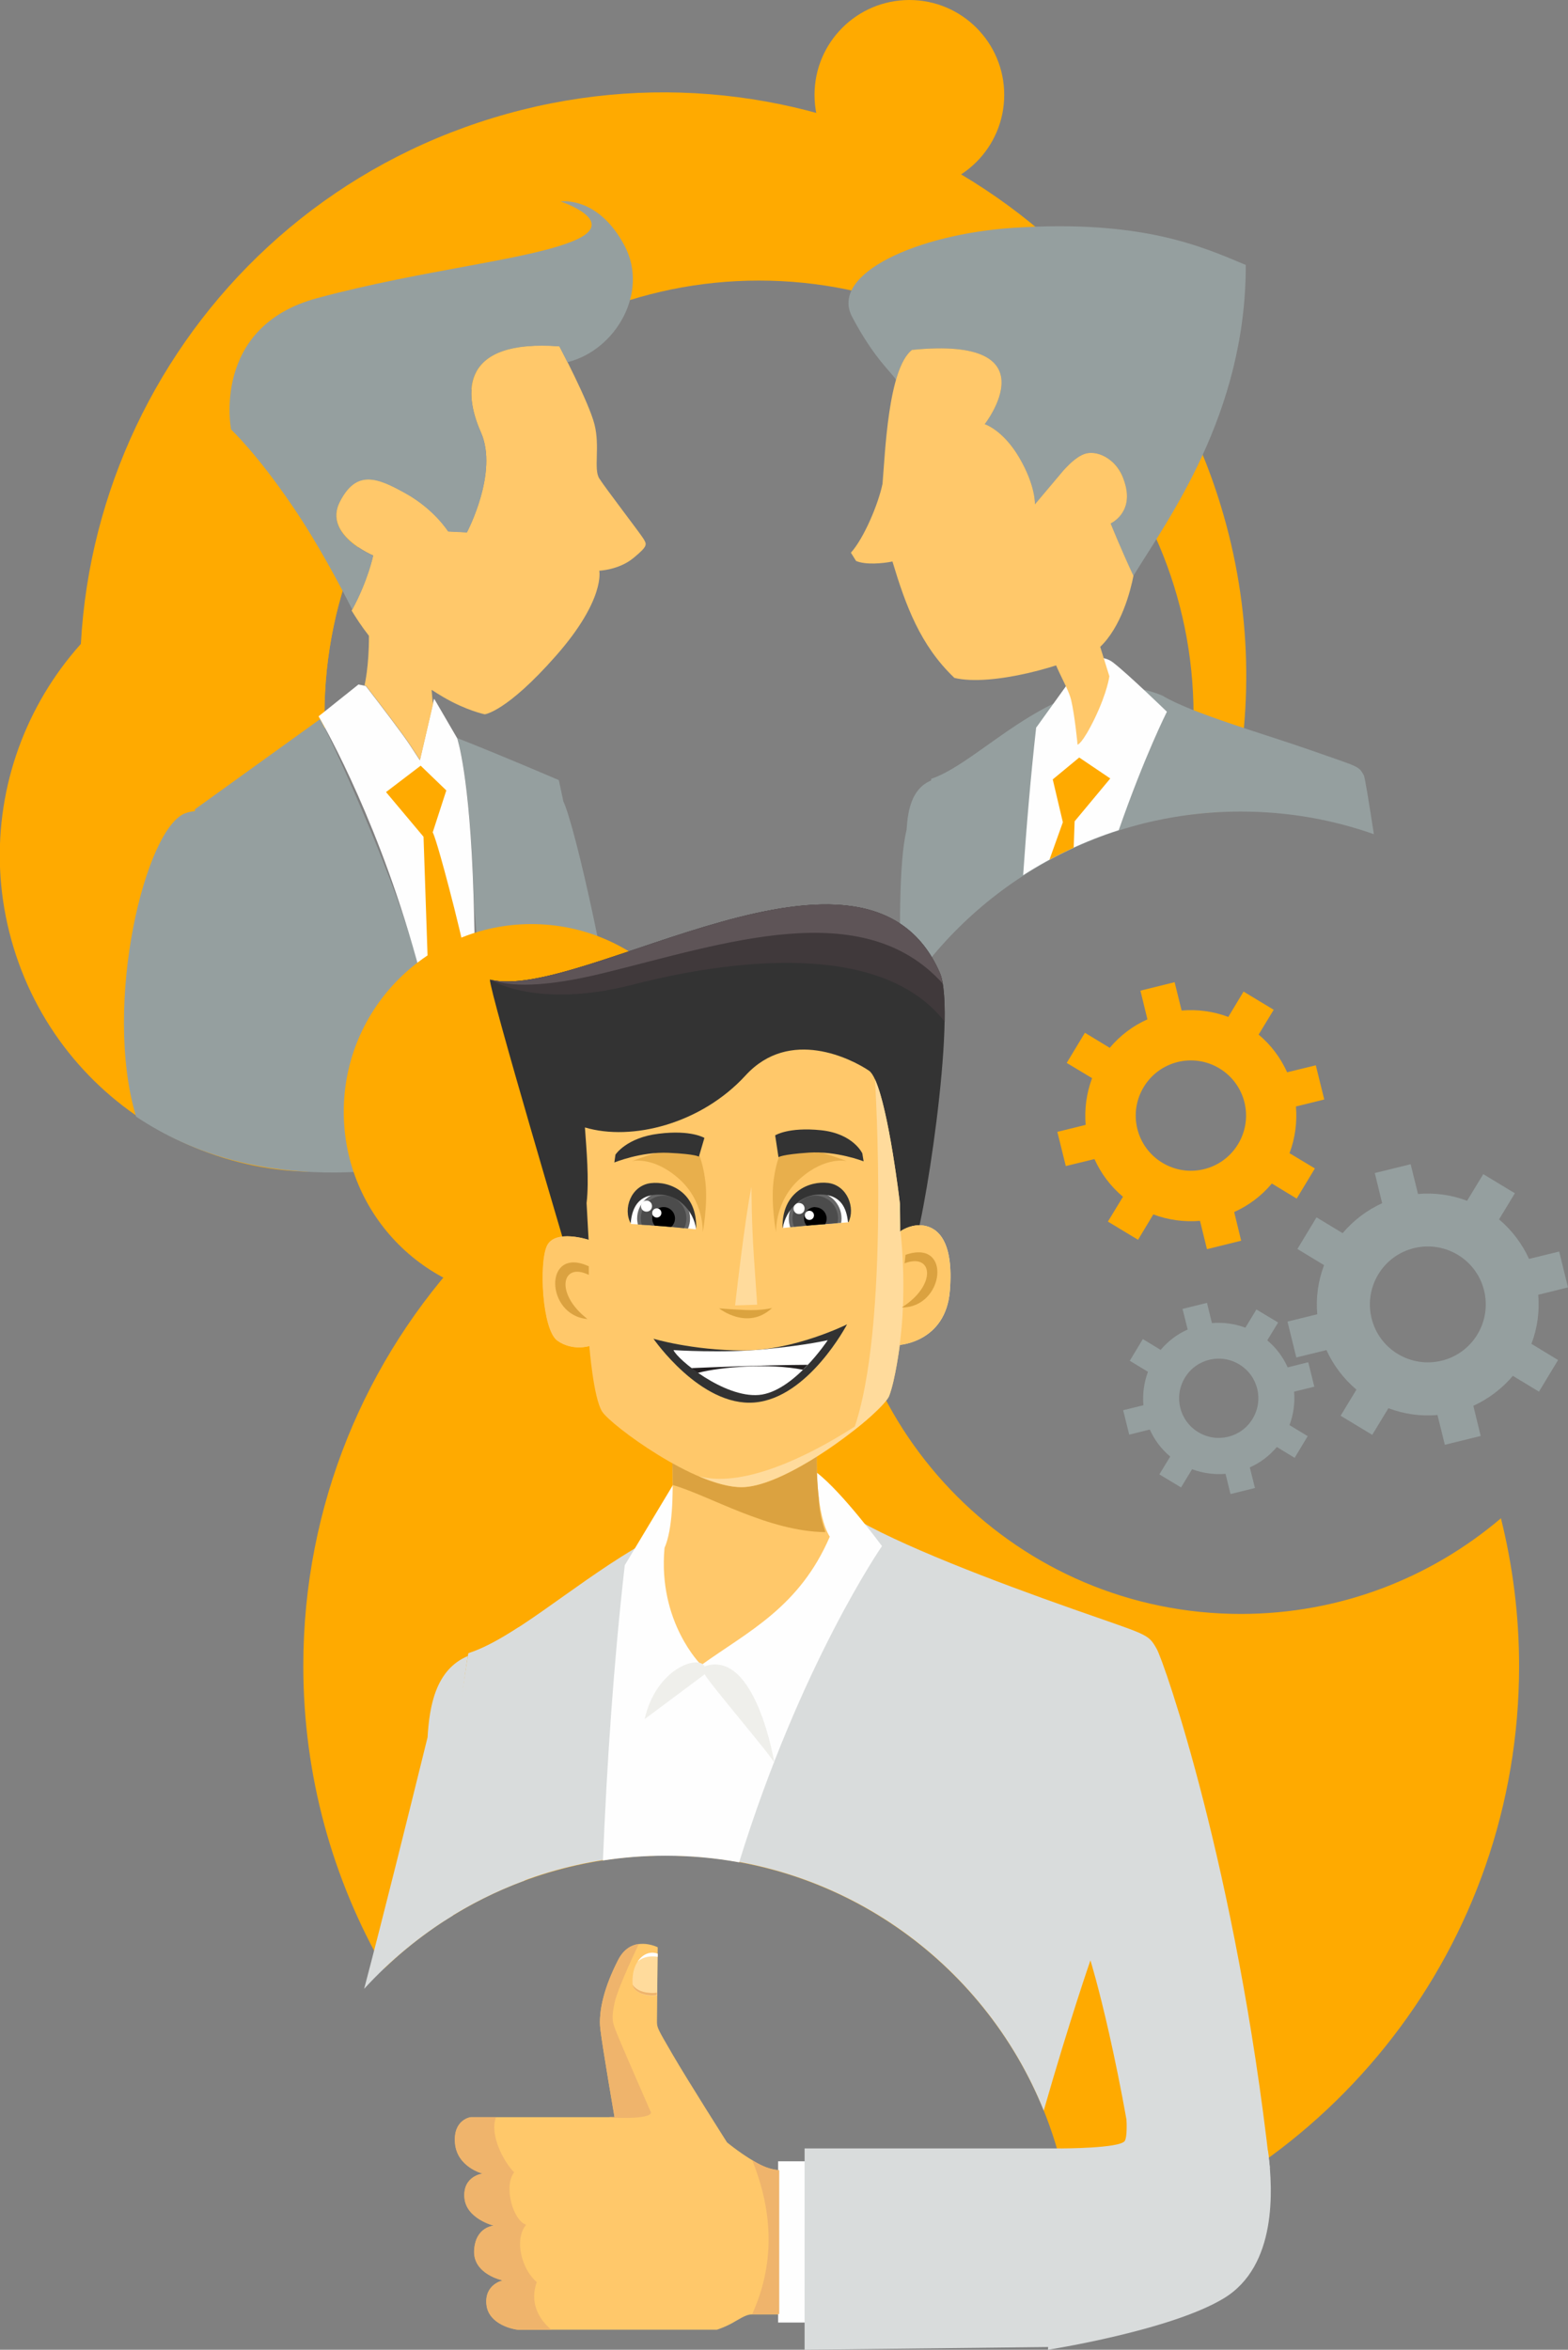 <?xml version="1.0" encoding="UTF-8"?>
<!DOCTYPE svg PUBLIC "-//W3C//DTD SVG 1.1//EN" "http://www.w3.org/Graphics/SVG/1.1/DTD/svg11.dtd">
<!-- Creator: CorelDRAW 2020 (64-Bit) -->
<svg xmlns="http://www.w3.org/2000/svg" xml:space="preserve" width="53.67mm" height="80.411mm" version="1.1" style="shape-rendering:geometricPrecision; text-rendering:geometricPrecision; image-rendering:optimizeQuality; fill-rule:evenodd; clip-rule:evenodd"
viewBox="0 0 85.3 127.8"
 xmlns:xlink="http://www.w3.org/1999/xlink"
 xmlns:xodm="http://www.corel.com/coreldraw/odm/2003">
 <rect x="0" y="0" width="85.3" height="127.8" fill="#808080" stroke="none"/>
 <defs>
  <style type="text/css">
   <![CDATA[
    .fil16 {fill:none}
    .fil2 {fill:#FEFEFE}
    .fil8 {fill:#EFB46C}
    .fil11 {fill:#323232}
    .fil20 {fill:black}
    .fil13 {fill:#231F20}
    .fil10 {fill:#333333}
    .fil21 {fill:#40393B}
    .fil19 {fill:#4C4C4C}
    .fil22 {fill:#5E5457}
    .fil18 {fill:#666666}
    .fil1 {fill:#959F9F}
    .fil5 {fill:#D9DCDC}
    .fil6 {fill:#DBA240}
    .fil14 {fill:#DBA33F}
    .fil15 {fill:#E8AF4C}
    .fil7 {fill:#EFEFEB}
    .fil0 {fill:#FFAA00}
    .fil3 {fill:#FFC86A}
    .fil9 {fill:#FFDB9C}
    .fil17 {fill:white}
    .fil12 {fill:white}
    .fil4 {fill:#D9DCDC;fill-rule:nonzero}
   ]]>
  </style>
 </defs>
 <g id="Layer_x0020_1">
  <path class="fil0" d="M26.83 6.41c16.76,-5.11 34.48,4.34 39.58,21.09 1.71,5.6 1.79,11.32 0.51,16.63 -0.89,0.02 -1.76,0.1 -2.62,0.22 0.41,-1.75 0.63,-3.57 0.63,-5.45 0,-13.06 -10.59,-23.64 -23.64,-23.64 -13.06,0 -23.64,10.59 -23.64,23.64 0,13.06 10.59,23.64 23.64,23.64 1.61,0 3.19,-0.16 4.72,-0.47 -0.22,1.26 -0.34,2.55 -0.34,3.87 0,0.34 0.01,0.68 0.02,1.02 -0.12,0.04 -0.25,0.08 -0.37,0.12 -16.76,5.11 -34.48,-4.34 -39.58,-21.09 -5.11,-16.76 4.34,-34.48 21.09,-39.58z"/>
  <path class="fil0" d="M12.19 30.07c2.48,-0.76 5.01,-0.92 7.42,-0.58 -1.26,2.89 -1.96,6.08 -1.96,9.43 0,8.53 4.52,16.01 11.3,20.17 -1.86,1.74 -4.13,3.09 -6.74,3.89 -9.09,2.77 -18.7,-2.35 -21.47,-11.44 -2.77,-9.09 2.35,-18.7 11.44,-21.47z"/>
  <path class="fil0" d="M81.65 82.57c0.64,2.57 0.99,5.27 0.99,8.04 0,15.21 -10.27,28.03 -24.26,31.88 -0.32,-11.97 -10.12,-21.57 -22.16,-21.57 -5.95,0 -11.35,2.34 -15.33,6.15 -2.79,-4.85 -4.39,-10.47 -4.39,-16.47 0,-17.51 13.61,-31.84 30.82,-32.99 -1.06,2.57 -1.65,5.39 -1.65,8.34 0,12.05 9.77,21.83 21.83,21.83 5.4,0 10.34,-1.96 14.16,-5.21z"/>
  <g id="_2532584483280">
   <path class="fil1" d="M10.6 44.02l6.76 -4.87 0.07 -0.01c0.53,0.93 3.75,7.93 5.02,12.29 1.26,4.36 2.49,9.88 2.93,11.53 -4.57,0.83 -11.6,2.02 -17.98,-2.23 -1.83,-6.15 0.52,-15.78 2.71,-16.51 0.17,-0.06 0.34,-0.09 0.49,-0.1l0.01 -0.09zm20.03 -0.47c0.66,1.34 2.64,10.21 3.41,16.45 -1.56,0.74 -3.7,1.53 -4.91,1.9 -1.21,0.37 -1.41,0.41 -2.12,0.58 -0.01,-2.57 -1.17,-11.35 -1.24,-13.78 -0.2,-6.55 -0.89,-8.54 -0.89,-8.54l-0.01 -0.02c2.57,1.01 5.53,2.29 5.53,2.29 0,0 0.09,0.41 0.24,1.12z"/>
   <path class="fil2" d="M19.51 37.22l-2.18 1.74c0,0 2.93,4.92 5.11,12.46 0.57,1.99 1.08,3.84 1.52,5.48 0.64,-0.12 1.28,-0.25 1.92,-0.4 -0.01,-2.57 -0.04,-5.38 -0.12,-7.81 -0.2,-6.55 -0.89,-8.54 -0.89,-8.54l-1.24 -2.13 -0.02 -0 -0.77 3.33c0,0 0,0 -0.55,-0.84 -0.35,-0.54 -1.57,-2.14 -2.39,-3.2l-0.39 -0.08z"/>
   <path class="fil0" d="M22.89 41.64l-1.89 1.44 2.04 2.43 0.3 8.84c0,0 0.3,1.02 0.71,2.54 0.63,-0.12 1.26,-0.25 1.89,-0.4l0.03 -1.64c0,0 -0.79,-3.72 -1.54,-6.55 -0.74,-2.83 -0.89,-3.03 -0.89,-3.03l0.74 -2.28 -1.39 -1.34z"/>
   <path class="fil3" d="M30.43 18.83c0,0 1.6,3.03 1.91,4.25 0.31,1.22 -0.06,2.43 0.26,2.94 0.32,0.51 2.19,2.94 2.39,3.26 0.2,0.33 0.28,0.4 -0.52,1.06 -0.79,0.66 -1.87,0.7 -1.87,0.7 0,0 0.35,1.55 -2.35,4.62 -2.7,3.07 -3.88,3.19 -3.88,3.19 0,0 -1.02,-0.21 -2.26,-0.94 -0.22,-0.13 -0.43,-0.26 -0.63,-0.39 0.02,0.25 0.04,0.51 0.08,0.77l-0.71 3.05c0,0 0,0 -0.55,-0.84 -0.35,-0.54 -1.57,-2.14 -2.39,-3.2l-0.08 -0.02c0,0 0.25,-1.03 0.24,-2.7 -0.41,-0.52 -0.7,-0.98 -0.94,-1.37 0.89,-1.63 1.17,-3 1.17,-3 0,0 -2.72,-1.13 -1.82,-2.91 0.9,-1.79 2.03,-1.34 3.59,-0.47 1.56,0.87 2.31,2.07 2.31,2.07l1.02 0.05c0,0 1.73,-3.26 0.76,-5.44 -0.97,-2.19 -1.08,-5.08 4.27,-4.68z"/>
   <path class="fil1" d="M19.16 33.15c-0.62,-1.23 -1.86,-3.59 -3.24,-5.61 -1.96,-2.89 -3.35,-4.18 -3.35,-4.18 0,0 -1.1,-5.6 4.7,-7.15 5.8,-1.56 11.49,-2.07 13.98,-3.13 2.48,-1.06 -0.75,-2.12 -0.75,-2.12 0,0 2.03,-0.33 3.48,2.41 1.33,2.52 -0.47,5.67 -3.11,6.33 -0.26,-0.51 -0.44,-0.86 -0.44,-0.86 -5.36,-0.4 -5.25,2.49 -4.27,4.68 0.97,2.19 -0.76,5.44 -0.76,5.44l-1.02 -0.05c0,0 -0.75,-1.2 -2.31,-2.07 -1.56,-0.87 -2.69,-1.31 -3.59,0.47 -0.9,1.79 1.82,2.91 1.82,2.91 0,0 -0.27,1.34 -1.14,2.94z"/>
  </g>
  <g id="_2532584489040">
   <path class="fil1" d="M50.65 42.36c2.91,-0.94 7.37,-6.67 12.58,-4.53 1.54,0.95 5.69,2.13 8.18,3.01 2.49,0.88 2.49,0.8 2.78,1.32 0.06,0.1 0.26,1.35 0.55,3.21 -2.27,-0.8 -4.7,-1.23 -7.24,-1.23 -7.8,0 -14.65,4.1 -18.51,10.26 -0.05,-3.73 -0.1,-7.53 0.33,-9.27 0.06,-1.02 0.26,-2.23 1.33,-2.68l0.01 -0.08z"/>
   <path class="fil2" d="M56.38 39.56l2.43 -3.38c0,0 0.89,-0.79 1.74,-0.15 0.84,0.65 2.93,2.68 2.93,2.68 0,0 -1.2,2.37 -2.62,6.44 -1.85,0.59 -3.59,1.42 -5.2,2.45 0.18,-2.64 0.41,-5.37 0.71,-8.05z"/>
   <path class="fil0" d="M57.09 46.76l0.73 -2.04 -0.55 -2.33 1.44 -1.19 1.69 1.14 -1.94 2.33 -0.05 1.43c-0.45,0.21 -0.89,0.43 -1.33,0.66z"/>
   <path class="fil3" d="M59.36 33.6l0.99 3.18c0,0 -0.1,0.84 -0.79,2.28 -0.7,1.44 -0.94,1.44 -0.94,1.44 0,0 -0.15,-1.59 -0.35,-2.43 -0.2,-0.84 -1.14,-2.09 -1.14,-3.18 0,-1.09 1.69,-1.79 2.23,-1.29z"/>
   <path class="fil1" d="M48.74 20.66c-0.17,-0.35 -1.16,-1.1 -2.39,-3.44 -1.22,-2.34 3.58,-4.49 8.79,-4.83 7.04,-0.46 10.31,1.05 12.63,2.02 0.02,8.12 -4.28,13.9 -6.12,16.92 -0.65,-1.4 -1.23,-2.86 -1.23,-2.86 0,0 1.18,-0.53 0.82,-2.02 -0.36,-1.49 -1.49,-1.94 -2.14,-1.79 -0.65,0.15 -1.41,1.12 -1.41,1.12l-1.39 1.65c0,0 0.05,-0.99 -0.84,-2.52 -0.89,-1.53 -1.89,-1.84 -1.89,-1.84 0,0 3.76,-4.81 -3.96,-4.04 -0.38,0.29 -0.66,0.89 -0.87,1.64z"/>
   <path class="fil3" d="M49.61 19.03c-1.3,1.02 -1.46,5.67 -1.6,7.28 -0.23,1.11 -1.01,2.96 -1.72,3.75l0.28 0.45c0.51,0.22 1.44,0.14 1.98,0.03 0.72,2.39 1.51,4.56 3.37,6.33 1.99,0.48 6.07,-0.63 7.89,-1.65 1.2,-1.11 1.7,-3.13 1.85,-3.9 -0.68,-1.45 -1.24,-2.85 -1.24,-2.85 0,0 1.18,-0.53 0.82,-2.02 -0.36,-1.49 -1.49,-1.94 -2.14,-1.79 -0.65,0.15 -1.41,1.12 -1.41,1.12l-1.39 1.65c0,0 0.05,-0.99 -0.84,-2.52 -0.89,-1.53 -1.89,-1.84 -1.89,-1.84 0,0 3.76,-4.81 -3.96,-4.04z"/>
  </g>
  <circle class="fil0" cx="28.91" cy="60.47" r="10.21"/>
  <path class="fil4" d="M19.81 108.17c1.13,-4.3 2.26,-8.87 3.45,-13.68 0.1,-1.68 0.43,-3.68 2.19,-4.42 -0.75,4.54 -0.88,9.55 -0.81,14.11 -1.79,1.1 -3.42,2.45 -4.83,3.99z"/>
  <path class="fil5" d="M25.48 89.92c4.81,-1.55 12.17,-11.02 20.77,-7.49 2.54,1.57 7.97,3.62 12.08,5.07 4.11,1.45 4.11,1.33 4.59,2.17 0.41,0.71 4.34,12 6.16,28.23 -2.15,1.54 -4.4,2.93 -6.75,4.16 -1.3,-9.97 -3.01,-15.44 -3.01,-15.44 0,0 -1.12,3.22 -2.54,8.17 -3.28,-8.14 -11.25,-13.88 -20.57,-13.88 -4.43,0 -8.56,1.3 -12.02,3.54 0.05,-4.52 0.42,-9.31 1.3,-14.54z"/>
  <path class="fil5" d="M25.48 89.92c0.84,-0.27 1.75,-0.78 2.74,-1.42 0.03,3.2 0.11,7.93 0.32,13.78 -1.54,0.57 -3,1.3 -4.36,2.18 0.05,-4.52 0.42,-9.31 1.3,-14.54z"/>
  <path class="fil2" d="M34 85.11l2.6 -4.33c0,0 6.45,-1.74 7.84,-0.68 1.39,1.07 3.54,3.99 3.54,3.99 0,0 -4.44,6.42 -7.77,17.2 -1.3,-0.24 -2.64,-0.36 -4.02,-0.36 -1.15,0 -2.29,0.09 -3.39,0.26 0.21,-5.21 0.58,-10.72 1.19,-16.08z"/>
  <path class="fil5" d="M61.15 113.66c0,0 0.29,2.37 0.04,2.78 -0.25,0.41 -3.45,0.41 -3.45,0.41l-0.73 10.95c0,0 6.67,-1.04 9.57,-2.8 2.9,-1.76 2.66,-5.92 2.42,-7.88 -0.24,-1.96 -7.2,-4.4 -7.84,-3.46z"/>
  <path class="fil3" d="M44.96 73.3c-0.07,0 -1.26,7.92 0.18,10.28 -1.66,3.85 -4.46,5.16 -6.99,6.98 0,0 -2.37,-2.32 -2,-6.37 0.87,-1.99 0.18,-7.34 0.27,-7.93 0.68,-4.75 8.54,-2.96 8.54,-2.96z"/>
  <path class="fil6" d="M44.96 73.3c-0.05,0 -0.8,4.91 -0.42,8.15 0.05,1.18 0.33,1.7 0.36,1.88 -3.11,-0.03 -6.33,-2 -8.3,-2.56 0,-2.05 -0.23,-4.16 -0.18,-4.52 0.68,-4.75 8.54,-2.96 8.54,-2.96z"/>
  <path class="fil7" d="M38.33 90.63c-0.33,-0.64 -2.64,0.11 -3.26,2.87l3.27 -2.44c0.12,0.35 3.76,4.59 3.79,4.84 0,0 -1.01,-6.24 -3.8,-5.27z"/>
  <g id="_2532584489568">
   <g>
    <path class="fil3" d="M42.39 118.03c-0.23,-0.01 -0.58,-0.07 -1.02,-0.29 -0.89,-0.45 -1.82,-1.22 -1.82,-1.22 0,0 -2.11,-3.32 -2.96,-4.78 -0.85,-1.46 -0.85,-1.46 -0.85,-1.82 0,-0.36 0.04,-4.01 0.04,-4.01 0,0 -1.42,-0.73 -2.15,0.69 -0.73,1.42 -1.09,2.76 -0.97,3.77 0.12,1.01 0.77,4.78 0.77,4.78l-7.82 0c0,0 -0.97,0.13 -0.85,1.43 0.12,1.29 1.5,1.64 1.5,1.64 0,0 -1.07,0.12 -0.99,1.29 0.08,1.17 1.6,1.54 1.6,1.54 0,0 -1.01,0.06 -1.07,1.36 -0.06,1.29 1.56,1.62 1.56,1.62 0,0 -1.01,0.2 -0.89,1.32 0.12,1.11 1.56,1.36 1.72,1.36 0.16,0 10.81,0 10.81,0 0,0 0.52,-0.16 1.02,-0.47 0.51,-0.3 0.69,-0.36 0.87,-0.36l1.52 0 0 -7.83z"/>
    <path class="fil8" d="M26.95 115.15l-1.35 0c0,0 -0.97,0.13 -0.85,1.43 0.12,1.29 1.5,1.64 1.5,1.64 0,0 -1.07,0.12 -0.99,1.29 0.08,1.17 1.6,1.54 1.6,1.54 0,0 -1.01,0.06 -1.07,1.36 -0.06,1.29 1.56,1.62 1.56,1.62 0,0 -1.01,0.2 -0.89,1.32 0.12,1.11 1.56,1.36 1.72,1.36l1.81 0c-0.74,-0.63 -1.17,-1.53 -0.79,-2.59 -0.81,-0.68 -1.25,-2.3 -0.58,-3.12 -0.71,-0.23 -1.24,-2.09 -0.65,-2.85 -0.56,-0.56 -1.35,-2.03 -0.99,-2.99z"/>
    <path class="fil8" d="M34.73 105.73c-0.39,0.06 -0.8,0.28 -1.1,0.86 -0.73,1.42 -1.09,2.76 -0.97,3.77 0.12,1.01 0.77,4.78 0.77,4.78l-0.31 0c0.1,0.02 0.21,0.04 0.31,0.04 2.39,0.08 1.95,-0.36 1.95,-0.36 0,0 -1.58,-3.61 -1.82,-4.22 -0.24,-0.61 -0.32,-0.77 -0.12,-1.7 0.13,-0.6 0.82,-2.14 1.31,-3.17z"/>
    <polygon class="fil2" points="42.33,117.55 43.81,117.55 43.81,126.32 42.33,126.32 "/>
    <path class="fil5" d="M43.77 116.85l13.97 0c1.44,3.65 2,7.51 0.17,10.79l-14.14 0.16 0 -10.95z"/>
    <g>
     <path class="fil9" d="M35.77 106.26c-0.62,-0.24 -1.42,0.35 -1.36,1.62 0.02,0.5 0.75,0.74 1.34,0.65l0.02 -2.26z"/>
     <path class="fil8" d="M35.75 108.37c-0.12,0.03 -0.26,0.03 -0.41,0.02 -0.53,-0.04 -0.8,-0.25 -0.93,-0.45 0.08,0.45 0.77,0.66 1.33,0.57l0 -0.15z"/>
     <path class="fil2" d="M35.77 106.26c-0.37,-0.15 -0.81,0.01 -1.08,0.43 0.15,-0.14 0.38,-0.26 0.7,-0.28 0.15,-0.01 0.28,0 0.39,0.02l0 -0.18z"/>
    </g>
    <path class="fil8" d="M42.39 118.03c-0.23,-0.01 -0.58,-0.07 -1.02,-0.29 -0.15,-0.07 -0.3,-0.16 -0.45,-0.25 1.19,2.95 1.19,5.74 0,8.37 0.49,0 0.98,0 1.47,0 0,-2.61 0,-5.22 0,-7.83z"/>
   </g>
  </g>
  <g id="_2532584494752">
   <path class="fil10" d="M31.01 68.68c0,0 -4.36,-14.68 -4.36,-15.4 4.95,1.26 20.51,-9.53 24.48,-0.36 0.94,2.16 -0.91,14.15 -1.54,15.24 -0.63,1.09 -10.56,1.57 -18.58,0.53z"/>
   <path class="fil3" d="M31.91 65.43l0.11 2c0,0 -1.82,-0.6 -2.26,0.33 -0.44,0.93 -0.26,4.57 0.57,5.16 0.83,0.58 1.73,0.29 1.73,0.29 0,0 0.22,2.83 0.7,3.57 0.48,0.74 5.07,4.14 7.61,4.11 2.54,-0.03 7.65,-4.08 8,-4.96 0.34,-0.88 0.58,-2.78 0.58,-2.78 0,0 2.49,-0.16 2.72,-2.92 0.23,-2.76 -0.68,-3.44 -1.4,-3.56 -0.72,-0.12 -1.3,0.32 -1.3,0.32 0,0 -0,-0.59 -0.01,-1.48 -0,-0.02 -0.77,-6.66 -1.69,-7.28 -0.92,-0.62 -4.3,-2.37 -6.71,0.26 -2.41,2.63 -6.18,3.59 -8.74,2.83 0.08,1.15 0.24,2.85 0.09,4.12z"/>
   <path class="fil11" d="M35.54 72.81c0,0 2.09,0.63 4.87,0.64 2.78,0.02 5.67,-1.42 5.67,-1.42 0,0 -2.1,4.01 -5.04,4.25 -2.94,0.24 -5.5,-3.48 -5.5,-3.48z"/>
   <path class="fil9" d="M46.43 77.81c1.05,-0.82 1.81,-1.57 1.94,-1.89 0.34,-0.88 0.58,-2.78 0.58,-2.78 0,0 2.49,-0.16 2.72,-2.92 0.23,-2.76 -0.68,-3.44 -1.4,-3.56 -0.72,-0.12 -1.3,0.32 -1.3,0.32 0,0 -0,-0.59 -0.01,-1.48 -0,-0.02 -0.59,-5.11 -1.36,-6.79 0,0 0.85,13.51 -1.18,19.11z"/>
   <path class="fil3" d="M32.01 67.43c0,0 -1.82,-0.6 -2.26,0.33 -0.44,0.93 -0.26,4.57 0.57,5.16 0.83,0.58 1.73,0.29 1.73,0.29l-0.04 -5.78zm16.9 5.9c0.01,-0.09 0.02,-0.15 0.02,-0.18 -0.01,0.06 -0.02,0.12 -0.02,0.18zm0.03 -0.19c0,0 2.49,-0.16 2.72,-2.92 0.23,-2.76 -0.68,-3.44 -1.4,-3.56 -0.62,-0.1 -1.14,0.21 -1.27,0.3 0.09,0.83 0.32,3.52 -0.05,6.19z"/>
   <path class="fil6" d="M32.03 69.34c-1.48,-0.73 -1.86,1.02 -0.07,2.4 -2.31,-0.19 -2.4,-4 0.07,-2.87 0,0.16 0,0.31 0,0.47z"/>
   <path class="fil6" d="M49.21 68.71c1.55,-0.59 1.76,1.19 -0.15,2.4 2.32,0.02 2.75,-3.76 0.2,-2.86 -0.02,0.15 -0.03,0.31 -0.05,0.46z"/>
   <path class="fil12" d="M36.64 73.43c0,0 2.7,0.18 5.01,-0.05 2.32,-0.23 3.38,-0.49 3.38,-0.49 0,0 -1.86,2.82 -3.75,2.98 -1.9,0.16 -4.44,-1.94 -4.64,-2.44z"/>
   <path class="fil13" d="M43.95 74.22c-0.09,0.09 -0.18,0.18 -0.27,0.28 -1.83,-0.37 -4.46,-0.16 -5.72,0.17 -0.12,-0.09 -0.24,-0.17 -0.35,-0.26 0.91,-0.04 4.08,-0.17 6.35,-0.18z"/>
   <path class="fil9" d="M38.02 80.29c0.85,0.36 1.67,0.6 2.35,0.59 1.96,-0.02 5.45,-2.44 7.1,-3.95 -0.02,0.01 -5.88,4.33 -9.45,3.36l-0 0z"/>
   <g>
    <path id="_101832768" class="fil14" d="M42 71.14c0,0 -0.56,0.15 -1.43,0.11 -0.87,-0.04 -1.45,-0.09 -1.45,-0.09 0,0 1.54,1.23 2.88,-0.02z"/>
    <path id="_103295184" class="fil15" d="M42.62 62.37c0,0 -0.38,0.58 -0.54,1.87 -0.15,1.29 0.14,2.78 0.14,2.78 0,0 -0.09,-1.69 1.31,-2.92 1.39,-1.23 2.54,-0.95 2.54,-0.95 0,0 -2.76,-1.05 -3.45,-0.77z"/>
    <path id="_104758696" class="fil15" d="M37.83 62.37c0,0 0.38,0.58 0.54,1.87 0.15,1.29 -0.14,2.78 -0.14,2.78 0,0 0.09,-1.69 -1.31,-2.92 -1.39,-1.23 -2.54,-0.95 -2.54,-0.95 0,0 2.76,-1.05 3.45,-0.77z"/>
    <path id="_104759512" class="fil10" d="M46.97 63.16c0,0 -1.46,-0.57 -2.97,-0.47 -1.5,0.1 -1.65,0.25 -1.65,0.25l-0.18 -1.19c0,0 0.71,-0.46 2.48,-0.28 1.77,0.18 2.26,1.26 2.26,1.26l0.07 0.43z"/>
    <g>
     <path id="_103291680" class="fil16" d="M34.31 66.54l0.02 0.03c0.6,0.03 2,0.11 3.5,0.29l0.03 -0.03c-0.12,-3.04 -4.06,-2.94 -3.54,-0.29z"/>
     <path id="_101830608" class="fil16" d="M42.6 66.79c0.15,-2.97 3.99,-2.88 3.55,-0.31 -1.94,0.14 -2.99,0.24 -3.55,0.31z"/>
     <path id="_101830536" class="fil17" d="M34.31 66.54l0.02 0.03c0.6,0.03 2,0.11 3.5,0.29l0.03 -0.03c-0.12,-3.04 -4.06,-2.94 -3.54,-0.29z"/>
     <path id="_103294608" class="fil17" d="M42.6 66.79c0.15,-2.97 3.99,-2.88 3.55,-0.31 -1.94,0.14 -2.99,0.24 -3.55,0.31z"/>
     <path id="_101830296" class="fil18" d="M36.1 64.83c0.79,0 1.44,0.64 1.44,1.44 0,0.19 -0.04,0.38 -0.11,0.55 -1.09,-0.12 -2.09,-0.19 -2.73,-0.22 -0.02,-0.1 -0.04,-0.21 -0.04,-0.32 0,-0.79 0.64,-1.44 1.44,-1.44z"/>
     <path id="_102220288" class="fil18" d="M44.35 64.83c-0.79,0 -1.44,0.64 -1.44,1.44 0,0.17 0.03,0.33 0.08,0.48 0.56,-0.06 1.44,-0.14 2.77,-0.24 0.01,-0.08 0.02,-0.16 0.02,-0.24 0,-0.79 -0.64,-1.44 -1.44,-1.44z"/>
     <path id="_103291488" class="fil19" d="M36.1 65.03c0.68,0 1.24,0.55 1.24,1.24 0,0.19 -0.04,0.37 -0.12,0.53 -0.9,-0.09 -1.72,-0.15 -2.31,-0.19 -0.03,-0.11 -0.05,-0.22 -0.05,-0.34 0,-0.68 0.55,-1.24 1.24,-1.24z"/>
     <path id="_104760976" class="fil19" d="M44.35 65.03c-0.68,0 -1.24,0.55 -1.24,1.24 -0,0.16 0.03,0.31 0.09,0.45 0.53,-0.05 1.29,-0.12 2.36,-0.2 0.02,-0.08 0.03,-0.17 0.03,-0.25 0,-0.68 -0.55,-1.24 -1.24,-1.24z"/>
     <path id="_104758888" class="fil20" d="M36.1 65.65c0.34,0 0.62,0.28 0.62,0.62 0,0.18 -0.08,0.35 -0.21,0.46 -0.32,-0.03 -0.61,-0.05 -0.89,-0.07 -0.09,-0.11 -0.14,-0.24 -0.14,-0.39 0,-0.34 0.28,-0.62 0.62,-0.62z"/>
     <path id="_103290816" class="fil20" d="M44.35 65.65c-0.34,-0 -0.61,0.28 -0.61,0.62 0,0.15 0.05,0.28 0.14,0.39 0.29,-0.03 0.63,-0.05 1.01,-0.08 0.05,-0.09 0.08,-0.19 0.08,-0.3 0,-0.34 -0.28,-0.62 -0.62,-0.62z"/>
     <path id="_102222424" class="fil17" d="M35.17 65.3c0.17,0 0.3,0.13 0.3,0.3 0,0.17 -0.13,0.3 -0.3,0.3 -0.17,0 -0.3,-0.13 -0.3,-0.3 0,-0.17 0.13,-0.3 0.3,-0.3z"/>
     <path id="_102222496" class="fil17" d="M43.47 65.43c0.17,0 0.3,0.13 0.3,0.3 0,0.17 -0.13,0.3 -0.3,0.3 -0.17,0 -0.3,-0.13 -0.3,-0.3 0,-0.17 0.13,-0.3 0.3,-0.3z"/>
     <path id="_102223648" class="fil17" d="M35.73 65.72c0.14,0 0.25,0.11 0.25,0.25 0,0.14 -0.11,0.25 -0.25,0.25 -0.14,-0 -0.25,-0.11 -0.25,-0.25 0,-0.14 0.11,-0.25 0.25,-0.25z"/>
     <path id="_102221968" class="fil17" d="M44.03 65.85c0.14,0 0.25,0.11 0.25,0.25 0,0.14 -0.11,0.25 -0.25,0.25 -0.14,0 -0.25,-0.11 -0.25,-0.25 0,-0.14 0.11,-0.25 0.25,-0.25z"/>
     <path id="_102222568" class="fil10" d="M37.87 66.84c-0.15,-0.99 -1,-2.01 -2.31,-1.85 -0.85,0.1 -1.18,0.71 -1.25,1.54 -0.43,-0.77 0.01,-2.04 1.08,-2.18 1.04,-0.13 2.55,0.5 2.48,2.48z"/>
     <path id="_102222640" class="fil10" d="M42.58 66.79c0.17,-0.98 1.01,-1.96 2.3,-1.81 0.84,0.1 1.17,0.69 1.25,1.49l0.03 -0c0.38,-0.77 -0.06,-1.99 -1.1,-2.13 -1.04,-0.13 -2.53,0.49 -2.49,2.44l0.01 -0z"/>
    </g>
    <path id="_102223072" class="fil9" d="M40.88 64.55c0,0 -0,1.88 0.13,3.77 0.13,1.88 0.18,2.64 0.18,2.64l-1.2 0.04c0,0 0.53,-4.73 0.89,-6.45z"/>
    <path id="_102223144" class="fil10" d="M33.41 63.23c0,0 1.45,-0.6 2.96,-0.53 1.5,0.07 1.65,0.21 1.65,0.21l0.3 -1.02c0,0 -0.72,-0.45 -2.48,-0.23 -1.76,0.21 -2.36,1.14 -2.36,1.14l-0.06 0.43z"/>
   </g>
   <path class="fil21" d="M26.65 53.28c4.95,1.26 20.51,-9.53 24.48,-0.36 0.21,0.48 0.28,1.44 0.26,2.65 -3.53,-4.54 -11.98,-3.3 -16.99,-2.01 -5.23,1.34 -7.75,-0.28 -7.75,-0.28z"/>
   <path class="fil22" d="M26.8 53.31c5.1,1.02 20.39,-9.47 24.33,-0.4 0.06,0.15 0.12,0.34 0.15,0.58 -4.35,-4.83 -11.9,-2.17 -18.47,-0.56 -3.28,0.8 -5.06,0.72 -6.02,0.38z"/>
  </g>
  <circle class="fil0" cx="49.47" cy="5.16" r="5.16"/>
  <path class="fil1" d="M84.76 73.97l-1.04 1.72 -1.42 -0.86c-0.6,0.71 -1.34,1.26 -2.15,1.63l0.4 1.64 -1.95 0.48 -0.4 -1.62c-0.89,0.08 -1.8,-0.04 -2.67,-0.37l-0.88 1.45 -1.72 -1.04 0.86 -1.42c-0.71,-0.6 -1.26,-1.34 -1.63,-2.15l-1.64 0.4 -0.48 -1.95 1.62 -0.4c-0.08,-0.89 0.04,-1.8 0.37,-2.67l-1.45 -0.88 1.04 -1.72 1.42 0.86c0.6,-0.71 1.34,-1.26 2.15,-1.63l-0.4 -1.64 1.95 -0.48 0.4 1.62c0.89,-0.08 1.8,0.04 2.67,0.37l0.88 -1.45 1.72 1.04 -0.86 1.42c0.71,0.6 1.26,1.34 1.63,2.15l1.64 -0.4 0.48 1.95 -1.62 0.4c0.08,0.89 -0.04,1.8 -0.37,2.67l1.45 0.88zm-8.72 -0.33c-1.49,-0.9 -1.96,-2.84 -1.06,-4.33 0.9,-1.49 2.84,-1.96 4.33,-1.06 1.49,0.9 1.96,2.84 1.06,4.33 -0.9,1.49 -2.84,1.96 -4.33,1.06z"/>
  <path class="fil1" d="M71.14 78.11l-0.71 1.18 -0.97 -0.59c-0.41,0.49 -0.91,0.86 -1.47,1.11l0.28 1.12 -1.33 0.33 -0.27 -1.1c-0.61,0.05 -1.23,-0.03 -1.82,-0.25l-0.6 0.99 -1.18 -0.71 0.59 -0.97c-0.49,-0.41 -0.86,-0.91 -1.11,-1.47l-1.12 0.28 -0.33 -1.33 1.1 -0.27c-0.05,-0.61 0.03,-1.23 0.25,-1.82l-0.99 -0.6 0.71 -1.18 0.97 0.59c0.41,-0.49 0.91,-0.86 1.47,-1.11l-0.28 -1.12 1.33 -0.33 0.27 1.1c0.61,-0.05 1.23,0.03 1.82,0.25l0.6 -0.99 1.18 0.71 -0.59 0.97c0.49,0.41 0.86,0.91 1.11,1.47l1.12 -0.28 0.33 1.33 -1.1 0.27c0.05,0.61 -0.03,1.23 -0.25,1.82l0.99 0.6zm-5.96 -0.22c-1.02,-0.62 -1.34,-1.94 -0.72,-2.96 0.62,-1.02 1.94,-1.34 2.96,-0.72 1.02,0.62 1.34,1.94 0.72,2.96 -0.62,1.02 -1.94,1.34 -2.96,0.72z"/>
  <path class="fil0" d="M71.53 63.55l-0.99 1.64 -1.35 -0.82c-0.57,0.68 -1.27,1.2 -2.05,1.55l0.38 1.56 -1.86 0.46 -0.38 -1.54c-0.85,0.07 -1.72,-0.04 -2.54,-0.35l-0.83 1.38 -1.64 -0.99 0.82 -1.35c-0.68,-0.57 -1.2,-1.27 -1.55,-2.05l-1.56 0.38 -0.46 -1.86 1.54 -0.38c-0.07,-0.85 0.04,-1.72 0.35,-2.54l-1.38 -0.83 0.99 -1.64 1.35 0.82c0.57,-0.68 1.27,-1.2 2.05,-1.55l-0.38 -1.56 1.86 -0.46 0.38 1.54c0.85,-0.07 1.72,0.04 2.54,0.35l0.83 -1.38 1.64 0.99 -0.82 1.35c0.68,0.57 1.2,1.27 1.55,2.05l1.56 -0.38 0.46 1.86 -1.54 0.38c0.07,0.85 -0.04,1.72 -0.35,2.54l1.38 0.83zm-8.3 -0.31c-1.42,-0.86 -1.87,-2.7 -1.01,-4.12 0.86,-1.42 2.7,-1.87 4.12,-1.01 1.42,0.86 1.87,2.7 1.01,4.12 -0.86,1.42 -2.7,1.87 -4.12,1.01z"/>
 </g>
</svg>
